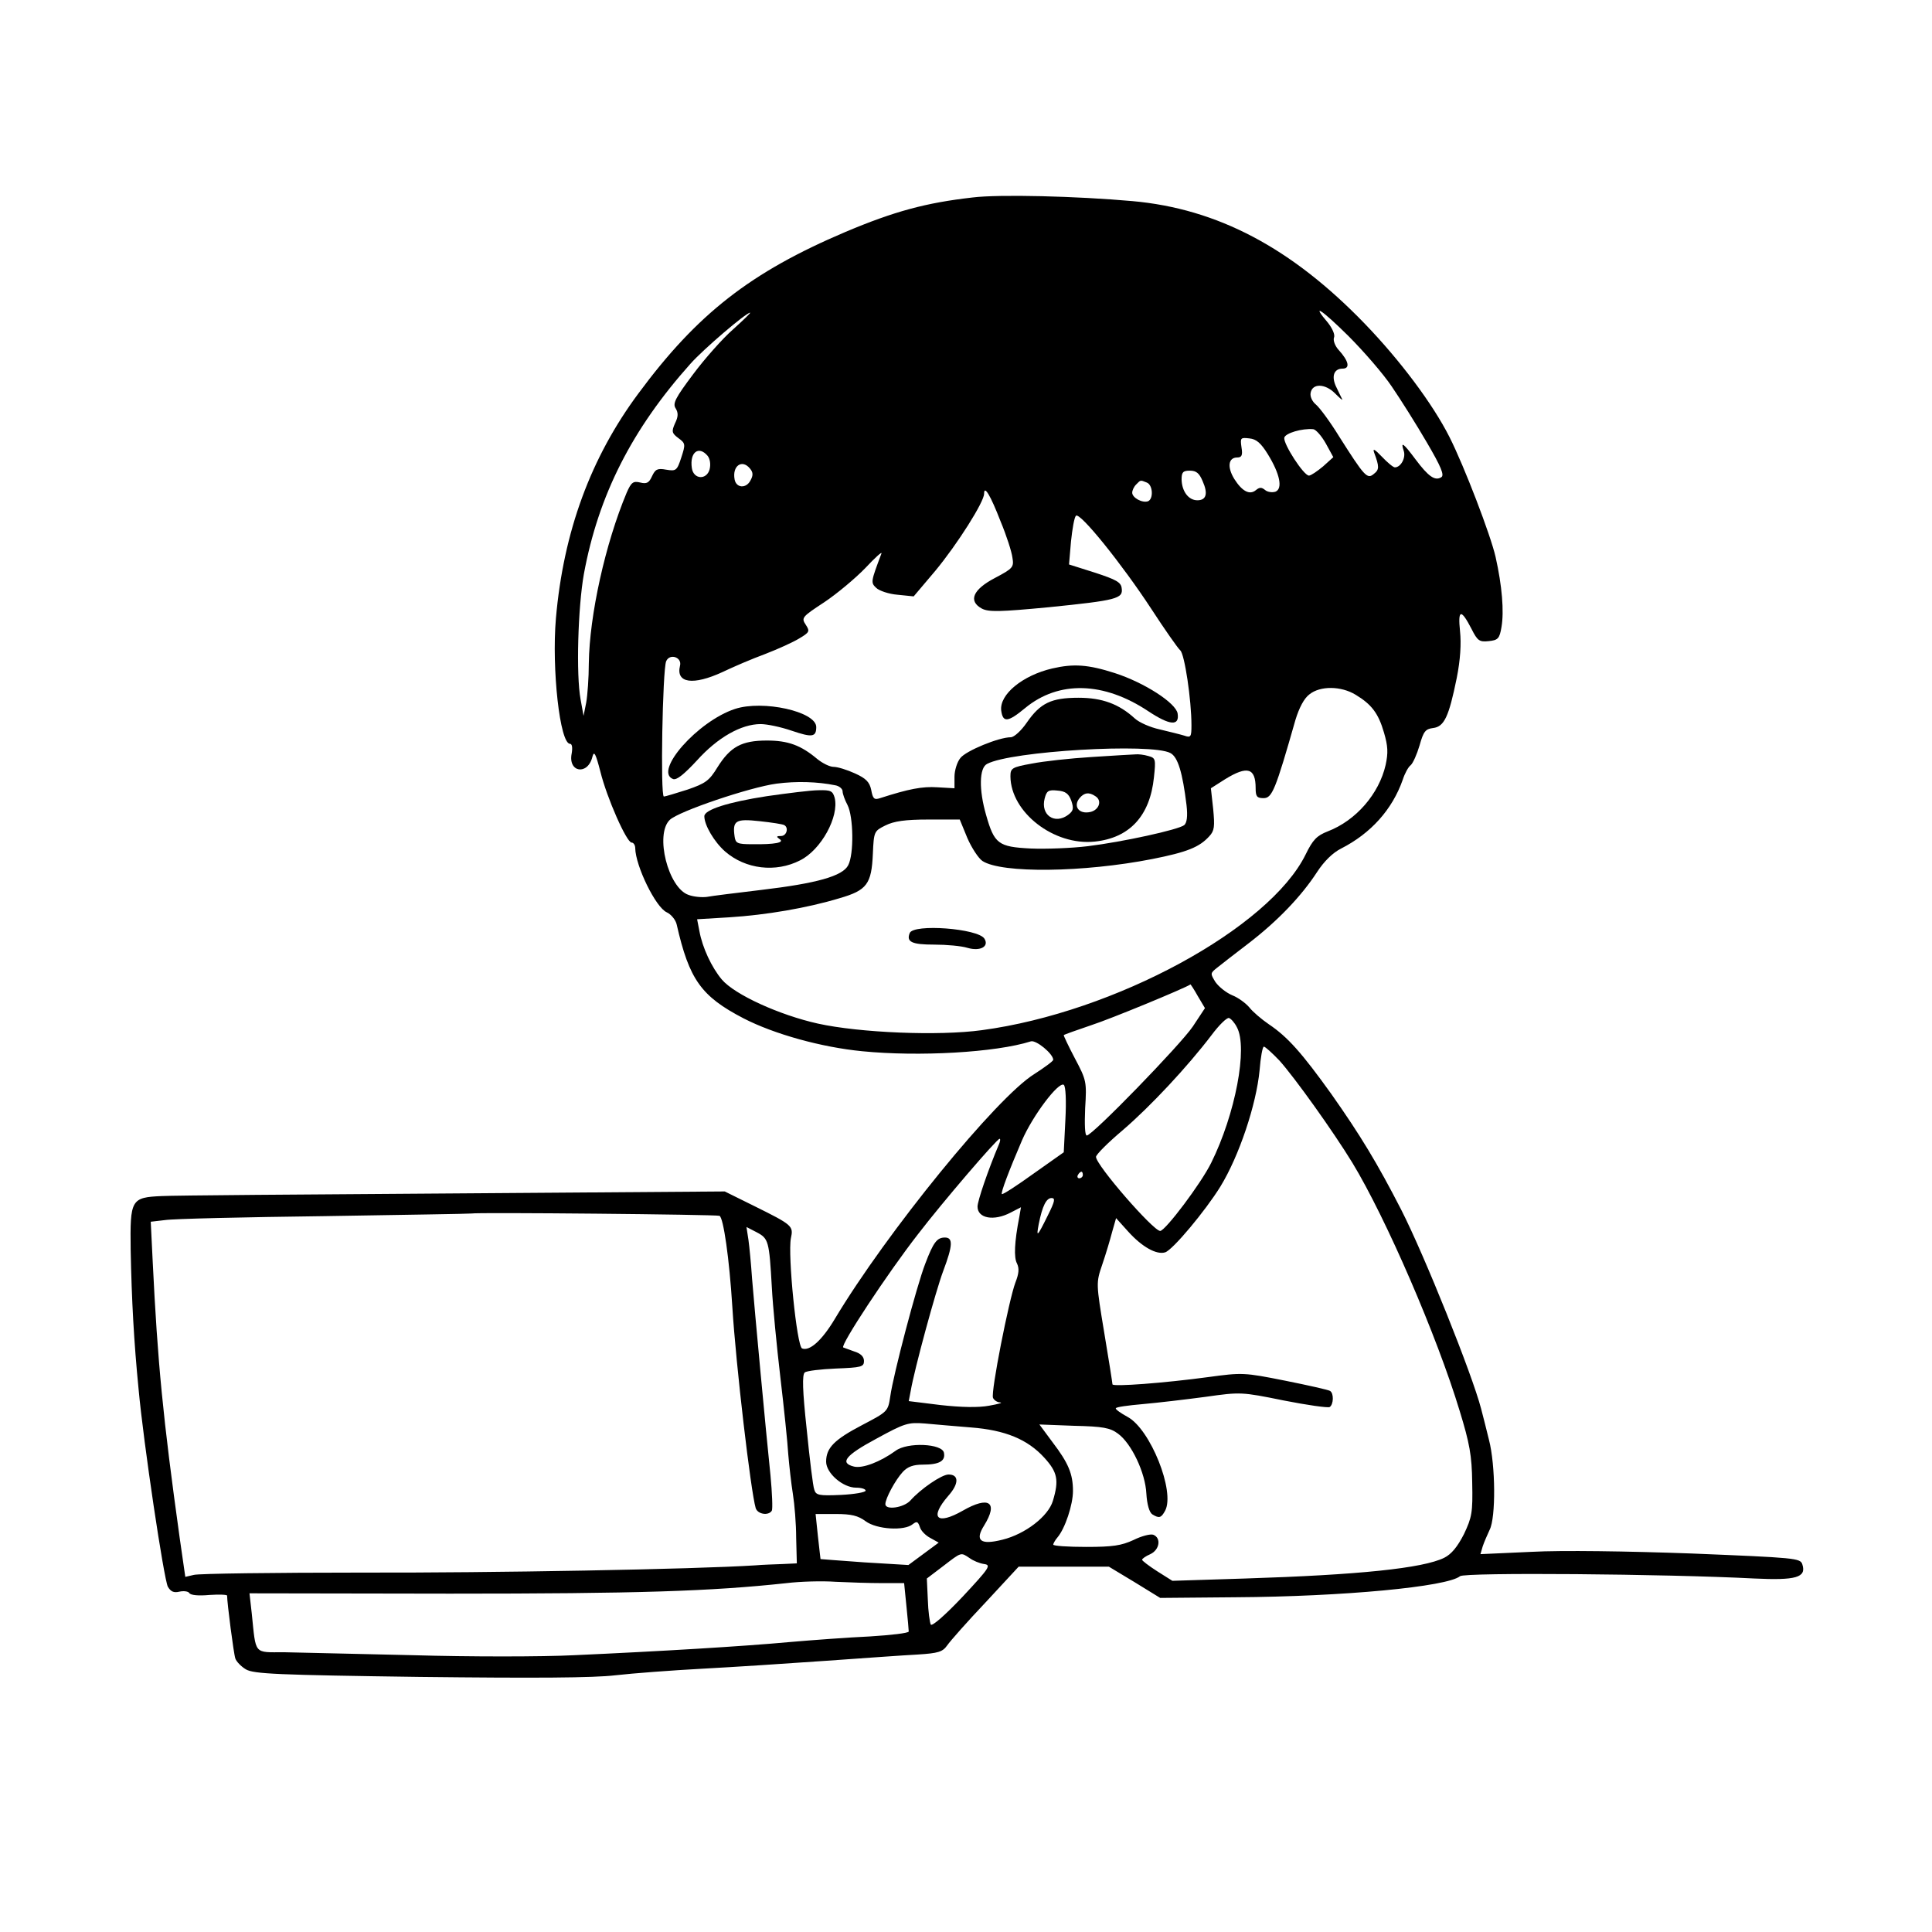 <?xml version="1.0" standalone="no"?>
<!DOCTYPE svg PUBLIC "-//W3C//DTD SVG 20010904//EN"
 "http://www.w3.org/TR/2001/REC-SVG-20010904/DTD/svg10.dtd">
<svg version="1.0" xmlns="http://www.w3.org/2000/svg"
 width="587pt" height="587pt" viewBox="0 0 587 587"
 preserveAspectRatio="xMidYMid meet">
<g transform="translate(0,587) scale(0.1,-0.1)"
fill="#000000" stroke="none">
<path d="M2955 5270 c-141 -16 -238 -42 -387 -105 -287 -122 -449 -248 -628
-490 -145 -195 -228 -420 -251 -684 -13 -153 12 -381 43 -381 6 0 8 -11 5 -29
-12 -58 49 -68 63 -10 5 19 10 9 24 -45 20 -81 80 -216 95 -216 6 0 11 -8 11
-17 1 -54 62 -180 96 -195 13 -6 27 -23 30 -37 38 -167 74 -218 203 -285 93
-48 237 -88 361 -100 171 -17 405 -4 512 30 16 5 68 -38 68 -56 0 -4 -26 -23
-57 -43 -114 -70 -449 -481 -607 -745 -39 -65 -76 -98 -99 -89 -16 6 -44 285
-34 335 8 37 5 40 -110 97 l-91 45 -823 -6 c-453 -3 -852 -6 -887 -8 -94 -4
-97 -10 -95 -164 3 -152 10 -280 24 -422 15 -165 77 -578 89 -601 9 -15 18
-19 35 -15 13 3 27 1 30 -4 4 -7 29 -9 61 -6 30 2 54 1 54 -2 0 -22 20 -177
25 -191 3 -9 17 -24 32 -33 24 -14 94 -17 528 -23 351 -4 528 -3 595 5 52 6
172 15 265 20 94 5 262 16 375 24 113 8 238 17 278 19 63 4 76 8 90 28 9 13
61 72 117 131 l100 108 137 0 137 0 78 -47 78 -48 228 2 c329 2 644 32 683 64
14 12 625 7 894 -7 127 -6 159 3 146 43 -6 19 -20 20 -337 33 -194 7 -394 10
-486 5 l-155 -7 7 24 c4 12 14 35 21 50 19 37 18 196 -2 273 -8 33 -19 76 -24
95 -27 104 -172 466 -243 605 -73 142 -124 226 -212 351 -89 124 -132 173
-190 212 -22 15 -49 38 -59 51 -11 13 -34 30 -52 37 -19 8 -41 26 -51 40 -16
26 -16 27 4 43 11 9 55 43 98 76 87 67 159 142 207 216 21 32 47 58 73 71 90
46 155 118 187 209 6 19 17 39 24 44 7 6 19 33 27 60 12 43 18 50 41 53 34 4
48 34 72 152 11 55 14 104 10 142 -7 67 3 69 35 7 18 -36 24 -40 52 -37 28 3
33 7 39 43 8 47 2 124 -18 213 -15 66 -95 275 -140 364 -51 101 -150 233 -257
344 -223 231 -448 350 -707 373 -168 15 -404 21 -485 11z m1274 -575 c26 -38
74 -114 106 -169 44 -75 54 -100 44 -106 -19 -12 -39 2 -78 54 -38 51 -46 56
-36 26 7 -21 -9 -50 -27 -50 -5 0 -23 15 -40 33 -21 22 -28 26 -23 12 16 -43
16 -52 -1 -65 -20 -17 -28 -8 -106 115 -27 44 -59 87 -70 96 -11 9 -18 24 -16
35 5 30 44 29 74 -1 14 -14 24 -23 22 -18 -2 4 -10 20 -17 35 -17 33 -9 58 18
58 24 0 19 23 -12 57 -11 12 -17 29 -14 37 4 9 -5 28 -18 45 -53 62 -21 42 61
-39 47 -47 107 -116 133 -155z m-2002 174 c-31 -27 -86 -89 -121 -136 -54 -72
-63 -89 -53 -104 8 -13 8 -25 -2 -45 -11 -25 -10 -30 10 -45 22 -16 22 -19 9
-59 -13 -40 -16 -42 -46 -37 -27 5 -33 1 -43 -20 -9 -20 -16 -24 -36 -19 -21
5 -27 1 -41 -31 -65 -155 -113 -372 -115 -518 0 -44 -4 -98 -8 -120 l-8 -40
-9 50 c-14 75 -8 280 10 381 44 239 146 440 324 639 39 44 169 155 181 155 3
0 -21 -23 -52 -51z m1801 -346 l23 -42 -31 -28 c-18 -15 -37 -28 -43 -28 -16
0 -78 96 -75 115 3 14 54 29 88 26 8 -1 25 -20 38 -43z m-176 -33 c37 -60 46
-105 23 -114 -10 -3 -24 -1 -31 5 -11 9 -17 9 -28 0 -19 -16 -42 -4 -66 34
-22 36 -18 65 9 65 14 0 17 7 13 31 -4 29 -3 30 24 27 21 -2 35 -14 56 -48z
m-1702 -5 c7 -9 10 -25 6 -41 -9 -33 -49 -31 -54 4 -7 48 21 69 48 37z m129
-39 c9 -11 10 -20 1 -36 -13 -25 -43 -23 -48 3 -8 42 23 63 47 33z m1375 -38
c17 -38 11 -58 -16 -58 -27 0 -47 27 -48 63 0 22 4 27 25 27 20 0 29 -8 39
-32z m-170 -4 c19 -7 21 -50 4 -57 -18 -6 -48 11 -48 26 0 7 5 18 12 25 14 14
12 14 32 6z m-444 -118 c18 -43 34 -93 36 -110 5 -29 2 -33 -53 -62 -67 -35
-82 -70 -40 -93 21 -11 55 -10 203 4 207 21 227 26 222 58 -2 18 -17 26 -81
47 l-79 25 6 70 c4 38 10 73 15 78 12 12 140 -147 229 -283 41 -63 81 -120 88
-126 13 -11 34 -150 34 -228 0 -35 -2 -38 -22 -31 -13 4 -46 12 -75 19 -28 6
-62 21 -75 33 -48 44 -99 63 -171 63 -83 0 -116 -16 -157 -75 -17 -25 -39 -45
-49 -45 -36 0 -136 -41 -153 -63 -10 -12 -18 -38 -18 -57 l0 -35 -52 3 c-46 3
-87 -5 -174 -33 -18 -6 -22 -2 -27 25 -5 24 -16 35 -49 50 -24 11 -53 20 -65
20 -12 0 -34 11 -50 24 -50 42 -89 56 -153 56 -77 0 -111 -19 -150 -81 -25
-41 -36 -49 -91 -68 -35 -11 -67 -21 -72 -21 -11 0 -4 385 7 411 11 25 49 12
42 -14 -13 -53 40 -60 129 -19 33 16 92 41 130 55 39 15 85 36 103 47 32 19
33 22 20 42 -14 21 -11 24 56 68 39 26 95 73 125 104 30 32 52 52 49 44 -32
-85 -33 -88 -16 -104 9 -9 39 -19 65 -21 l49 -5 66 78 c67 81 148 209 148 234
0 27 19 -4 50 -84z m1079 -527 c48 -29 69 -56 86 -115 12 -41 13 -61 5 -98
-20 -88 -90 -169 -176 -202 -33 -13 -45 -25 -67 -70 -110 -224 -580 -480 -984
-534 -131 -18 -371 -8 -498 20 -117 26 -253 88 -292 134 -31 37 -59 97 -68
147 l-7 36 99 6 c110 7 235 28 334 58 83 24 97 43 101 135 3 68 4 69 38 86 26
13 60 18 131 18 l95 0 23 -56 c13 -30 34 -62 46 -70 58 -38 307 -35 516 6 106
21 143 36 173 69 16 17 17 30 12 83 l-7 63 44 28 c67 41 92 34 92 -28 0 -25 4
-30 24 -30 26 0 36 24 97 238 11 36 26 65 42 77 33 27 97 26 141 -1z m-563
-177 c23 -12 37 -60 49 -158 4 -35 1 -54 -7 -61 -18 -14 -187 -51 -293 -64
-49 -6 -128 -9 -174 -7 -98 5 -110 14 -135 102 -22 76 -21 143 3 155 72 39
500 64 557 33z m-1018 -98 c12 -2 22 -11 22 -18 0 -8 7 -27 15 -42 18 -35 20
-149 2 -183 -17 -33 -96 -55 -265 -75 -75 -9 -149 -18 -164 -21 -15 -2 -40 0
-56 6 -62 21 -103 184 -57 228 27 26 243 99 324 110 61 8 125 6 179 -5z m1101
-640 l22 -37 -37 -56 c-38 -56 -305 -331 -322 -331 -6 0 -7 34 -5 83 5 80 4
85 -31 151 -20 38 -35 70 -34 71 2 2 39 15 83 30 59 19 284 112 302 124 0 1
11 -15 22 -35z m119 -95 c34 -62 -5 -265 -78 -412 -31 -63 -139 -206 -155
-207 -21 0 -195 200 -195 225 0 7 36 43 81 81 84 72 197 193 270 289 23 31 47
54 53 52 6 -2 17 -14 24 -28z m129 -101 c46 -51 164 -216 222 -311 102 -168
257 -526 326 -754 30 -98 37 -135 38 -218 2 -91 -1 -105 -25 -156 -20 -39 -38
-61 -60 -72 -65 -32 -259 -52 -605 -63 l-221 -7 -46 29 c-25 16 -46 32 -46 35
0 3 11 11 25 17 28 13 34 49 9 59 -9 3 -36 -4 -60 -16 -37 -17 -63 -21 -144
-21 -55 0 -100 3 -100 7 0 3 6 14 13 22 23 27 47 99 47 141 0 52 -14 85 -62
148 l-40 54 105 -4 c88 -2 110 -6 134 -24 41 -30 83 -119 86 -182 2 -33 9 -57
18 -63 21 -13 27 -11 39 11 31 58 -45 248 -114 285 -20 11 -36 22 -36 26 0 4
37 9 83 13 45 4 130 14 190 22 106 15 109 15 237 -11 71 -14 134 -23 140 -20
12 8 13 42 1 49 -4 3 -66 17 -136 31 -125 25 -131 25 -234 11 -133 -18 -291
-30 -291 -22 0 3 -11 74 -25 157 -25 151 -25 151 -6 207 11 32 24 76 30 99
l12 42 36 -40 c43 -48 87 -72 113 -64 23 7 123 127 168 200 57 93 109 249 119
353 3 39 9 72 13 72 4 0 25 -19 47 -42z m-650 -179 l-5 -100 -92 -65 c-50 -36
-93 -64 -96 -62 -4 4 22 72 61 163 33 76 111 179 127 169 6 -4 8 -49 5 -105z
m-202 -76 c-33 -78 -65 -172 -65 -189 0 -36 50 -45 101 -18 l31 16 -5 -29
c-15 -77 -17 -124 -7 -142 7 -15 6 -30 -5 -58 -19 -50 -75 -332 -68 -350 3 -7
13 -14 22 -14 9 -1 -6 -5 -34 -10 -32 -6 -84 -5 -147 2 l-97 12 6 31 c11 65
76 304 99 365 29 77 30 101 5 101 -24 0 -35 -14 -60 -80 -26 -67 -97 -337
-106 -402 -7 -47 -8 -47 -86 -88 -84 -44 -109 -69 -109 -111 0 -35 51 -79 91
-79 16 0 29 -4 29 -9 0 -5 -34 -11 -75 -13 -67 -3 -76 -1 -81 16 -4 10 -14 93
-23 183 -13 120 -14 166 -6 173 6 5 49 10 95 12 77 3 85 5 85 23 0 13 -10 23
-30 29 -16 6 -31 11 -33 12 -10 6 135 226 227 344 76 99 240 290 248 290 3 0
2 -8 -2 -17z m255 -93 c0 -5 -5 -10 -11 -10 -5 0 -7 5 -4 10 3 6 8 10 11 10 2
0 4 -4 4 -10z m-106 -122 c-33 -67 -36 -69 -28 -27 11 55 23 79 39 79 12 0 10
-10 -11 -52z m-998 -2 c12 -5 30 -131 39 -276 11 -178 56 -561 71 -612 6 -19
39 -24 49 -8 3 5 1 54 -4 107 -14 134 -48 500 -56 598 -3 44 -8 97 -11 118
l-6 39 31 -16 c36 -19 38 -26 46 -166 3 -58 15 -181 26 -275 11 -93 22 -199
24 -234 3 -35 9 -89 14 -120 5 -31 10 -91 10 -133 l2 -78 -43 -2 c-24 -1 -61
-2 -83 -4 -187 -12 -798 -23 -1195 -22 -267 0 -497 -3 -511 -7 l-26 -6 -17
118 c-51 366 -67 532 -82 839 l-6 122 43 5 c24 4 242 9 484 12 242 4 443 7
447 8 17 4 743 -3 754 -7z m764 -643 c104 -8 172 -36 223 -92 40 -44 45 -68
26 -131 -14 -47 -84 -101 -153 -118 -67 -17 -85 -3 -56 43 44 71 15 91 -65 45
-79 -45 -102 -22 -44 45 33 37 33 65 1 65 -21 0 -85 -44 -116 -79 -20 -22 -76
-30 -76 -11 0 17 30 73 53 98 15 16 32 22 61 22 50 0 69 11 64 36 -5 28 -111
33 -147 6 -47 -34 -100 -54 -126 -48 -45 11 -27 34 68 85 86 47 96 50 147 46
30 -3 93 -8 140 -12z m-320 -285 c34 -25 118 -30 143 -9 13 10 16 8 22 -9 3
-11 18 -26 32 -33 l25 -14 -46 -34 -46 -34 -133 8 c-72 5 -133 10 -134 10 0 1
-4 32 -8 70 l-7 67 61 0 c48 0 68 -5 91 -22z m316 -112 c11 -8 30 -16 44 -18
22 -3 17 -11 -65 -99 -53 -56 -93 -91 -97 -85 -3 6 -8 40 -9 76 l-3 64 50 38
c56 43 53 42 80 24z m-266 -76 l67 0 7 -70 c4 -38 7 -73 7 -77 -1 -5 -54 -11
-118 -15 -65 -3 -174 -11 -243 -17 -141 -13 -390 -28 -655 -40 -99 -5 -319 -5
-490 0 -170 4 -347 8 -392 9 -93 0 -85 -9 -98 117 l-7 62 609 -1 c569 0 792 7
1023 32 41 5 108 7 149 4 41 -2 104 -4 141 -4z"/>
<path d="M3197 3839 c-90 -21 -161 -79 -155 -128 5 -37 20 -36 73 8 102 84
239 80 374 -10 65 -43 95 -46 89 -7 -5 32 -101 94 -191 123 -81 26 -125 29
-190 14z"/>
<path d="M2233 3716 c-113 -37 -248 -190 -188 -213 11 -4 34 15 73 57 62 69
134 110 193 110 20 0 62 -9 94 -20 62 -21 75 -20 75 11 0 47 -162 83 -247 55z"/>
<path d="M2764 3035 c-11 -27 7 -35 74 -35 37 0 83 -4 102 -10 38 -11 66 4 51
28 -19 31 -216 46 -227 17z"/>
<path d="M3317 3570 c-65 -4 -147 -13 -182 -20 -61 -11 -65 -14 -65 -39 1
-109 132 -211 256 -198 106 11 168 78 180 195 6 56 5 59 -17 65 -13 4 -31 6
-39 5 -8 0 -68 -4 -133 -8z m-62 -133 c8 -24 6 -31 -10 -43 -41 -30 -84 0 -71
50 6 23 11 27 39 24 24 -2 34 -9 42 -31z m73 14 c23 -14 10 -46 -21 -49 -31
-4 -46 20 -27 43 14 17 29 19 48 6z"/>
<path d="M2330 3451 c-117 -18 -190 -41 -190 -61 0 -27 30 -78 63 -107 62 -54
154 -65 228 -27 64 32 119 133 105 190 -6 21 -12 24 -49 23 -23 0 -94 -9 -157
-18z m53 -88 c14 -8 7 -33 -10 -33 -14 0 -15 -2 -5 -9 18 -11 -14 -17 -83 -16
-45 0 -50 3 -53 23 -7 49 3 55 76 47 37 -4 70 -9 75 -12z"/>
</g>
</svg>
